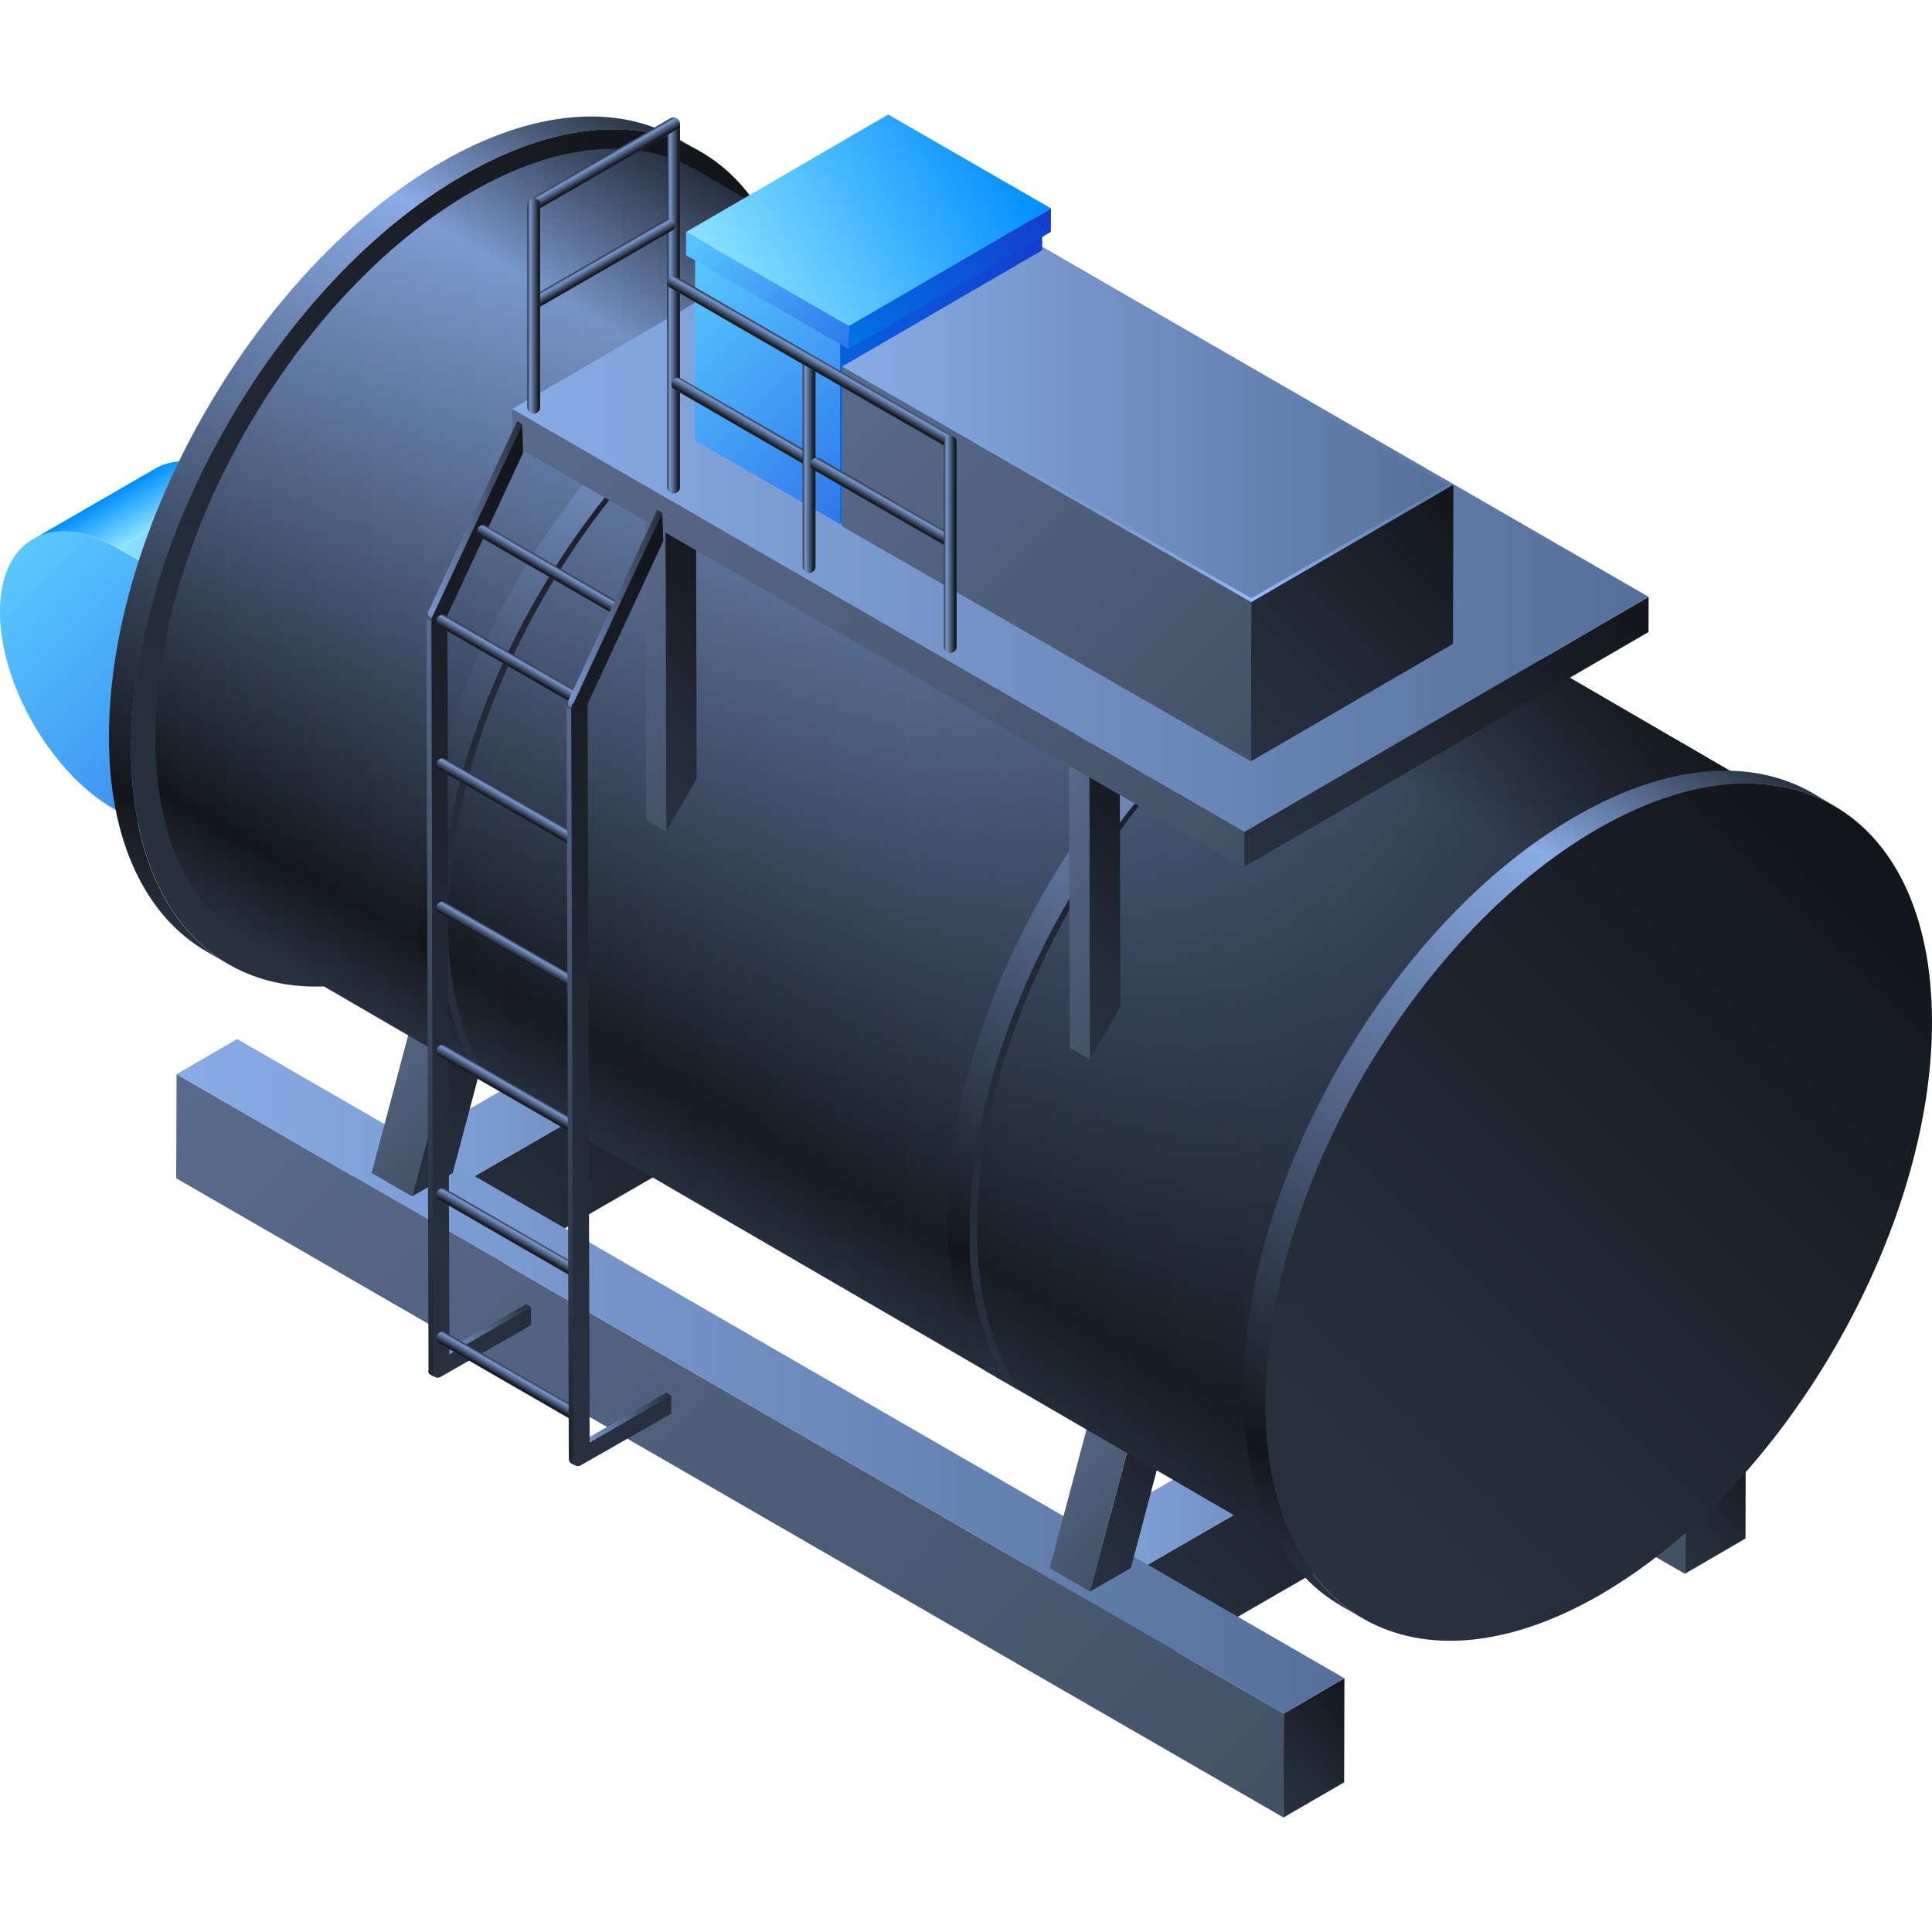 <svg xmlns="http://www.w3.org/2000/svg" xmlns:xlink="http://www.w3.org/1999/xlink" viewBox="0 0 150 150"><defs><style>.cls-1,.cls-2,.cls-60,.cls-61,.cls-62,.cls-63,.cls-64,.cls-65,.cls-66,.cls-67,.cls-68,.cls-69,.cls-76,.cls-77,.cls-78,.cls-79,.cls-80,.cls-81,.cls-82{fill:none;}.cls-2{stroke:#fff;stroke-width:0.1px;}.cls-2,.cls-60,.cls-61,.cls-62,.cls-63,.cls-64,.cls-65,.cls-66,.cls-67,.cls-68,.cls-69,.cls-76,.cls-77,.cls-78,.cls-79,.cls-80,.cls-81,.cls-82{stroke-miterlimit:10;}.cls-3{opacity:0;}.cls-4{fill:#000714;}.cls-5{opacity:0.1;fill:url(#新建图案);}.cls-6{isolation:isolate;}.cls-7{fill:url(#未命名的渐变_54);}.cls-8{fill:url(#未命名的渐变_107);}.cls-9{fill:url(#未命名的渐变_323);}.cls-10{fill:url(#未命名的渐变_107-2);}.cls-11{fill:url(#未命名的渐变_328);}.cls-12{fill:url(#未命名的渐变_13);}.cls-13{fill:url(#未命名的渐变_107-3);}.cls-14{fill:url(#未命名的渐变_328-2);}.cls-15{fill:url(#未命名的渐变_13-2);}.cls-16{fill:url(#未命名的渐变_54-2);}.cls-17{fill:url(#未命名的渐变_107-4);}.cls-18{fill:url(#未命名的渐变_13-3);}.cls-19{fill:url(#未命名的渐变_107-5);}.cls-20{fill:url(#未命名的渐变_54-3);}.cls-21{fill:url(#未命名的渐变_323-2);}.cls-22{fill:url(#未命名的渐变_107-6);}.cls-23{fill:url(#未命名的渐变_54-4);}.cls-24{fill:url(#未命名的渐变_323-3);}.cls-25{fill:url(#未命名的渐变_16679);}.cls-26{fill:url(#未命名的渐变_380);}.cls-27{fill:url(#未命名的渐变_351);}.cls-28{fill:url(#未命名的渐变_17280);}.cls-29{fill:url(#未命名的渐变_17283);}.cls-30{fill:url(#未命名的渐变_4);}.cls-31{fill:url(#未命名的渐变_107-7);}.cls-32{fill:url(#未命名的渐变_4-2);}.cls-33{fill:url(#未命名的渐变_388);}.cls-34{fill:url(#未命名的渐变_107-8);}.cls-35{fill:url(#未命名的渐变_107-9);}.cls-36{fill:url(#未命名的渐变_4-3);}.cls-37{fill:url(#未命名的渐变_107-10);}.cls-38{fill:url(#未命名的渐变_4-4);}.cls-39{fill:url(#未命名的渐变_4-5);}.cls-40{fill:url(#未命名的渐变_107-11);}.cls-41{fill:url(#未命名的渐变_107-12);}.cls-42{fill:url(#未命名的渐变_54-5);}.cls-43{fill:url(#未命名的渐变_323-4);}.cls-44{fill:url(#未命名的渐变_107-13);}.cls-45{fill:url(#未命名的渐变_54-6);}.cls-46{fill:url(#未命名的渐变_323-5);}.cls-47{fill:url(#未命名的渐变_54-7);}.cls-48{fill:url(#未命名的渐变_107-14);}.cls-49{fill:url(#未命名的渐变_13-4);}.cls-50{fill:url(#未命名的渐变_17283-2);}.cls-51{fill:url(#未命名的渐变_17280-2);}.cls-52{fill:url(#未命名的渐变_16679-2);}.cls-53{fill:url(#未命名的渐变_17283-3);}.cls-54{fill:url(#未命名的渐变_17280-3);}.cls-55{fill:url(#未命名的渐变_16679-3);}.cls-56{fill:url(#未命名的渐变_5);}.cls-57{fill:url(#未命名的渐变_107-15);}.cls-58{fill:url(#未命名的渐变_13-5);}.cls-59{fill:url(#未命名的渐变_414);}.cls-60,.cls-61,.cls-62,.cls-63,.cls-64,.cls-65,.cls-66,.cls-67,.cls-68,.cls-69,.cls-76,.cls-77,.cls-78,.cls-79,.cls-80,.cls-81,.cls-82{stroke-linecap:round;}.cls-60{stroke:url(#未命名的渐变_291);}.cls-61{stroke:url(#未命名的渐变_291-2);}.cls-62{stroke:url(#未命名的渐变_291-3);}.cls-63{stroke:url(#未命名的渐变_291-4);}.cls-64{stroke:url(#未命名的渐变_372);}.cls-65{stroke:url(#未命名的渐变_291-5);}.cls-66{stroke:url(#未命名的渐变_372-2);}.cls-67{stroke:url(#未命名的渐变_291-6);}.cls-68{stroke:url(#未命名的渐变_291-7);}.cls-69{stroke:url(#未命名的渐变_372-3);}.cls-70{fill:url(#未命名的渐变_323-6);}.cls-71{fill:url(#未命名的渐变_107-16);}.cls-72{fill:url(#未命名的渐变_328-3);}.cls-73{fill:url(#未命名的渐变_330);}.cls-74{fill:url(#未命名的渐变_107-17);}.cls-75{fill:url(#未命名的渐变_323-7);}.cls-76{stroke:url(#未命名的渐变_291-8);}.cls-77{stroke:url(#未命名的渐变_291-9);}.cls-78{stroke:url(#未命名的渐变_291-10);}.cls-79{stroke:url(#未命名的渐变_291-11);}.cls-80{stroke:url(#未命名的渐变_291-12);}.cls-81{stroke:url(#未命名的渐变_291-13);}.cls-82{stroke:url(#未命名的渐变_291-14);}.cls-83{fill:url(#未命名的渐变_323-8);}.cls-84{fill:url(#未命名的渐变_107-18);}.cls-85{fill:url(#未命名的渐变_328-4);}.cls-86{fill:url(#未命名的渐变_330-2);}.cls-87{fill:url(#未命名的渐变_107-19);}.cls-88{fill:url(#未命名的渐变_323-9);}.cls-89{opacity:0.2;}</style><pattern id="新建图案" data-name="新建图案" width="18.57" height="32.16" patternTransform="translate(115.03 212.84)" patternUnits="userSpaceOnUse" viewBox="0 0 18.57 32.16"><rect class="cls-1" width="18.57" height="32.16"/><polyline class="cls-2" points="18.57 21.44 18.57 32.16 18.57 42.88"/><polyline class="cls-2" points="9.29 26.8 18.57 32.16 27.85 37.51 27.85 37.52"/><polyline class="cls-2" points="9.29 37.52 9.29 37.51 18.57 32.16 27.85 26.8"/><polygon class="cls-2" points="27.85 37.52 27.85 26.8 18.57 21.44 9.28 26.8 9.28 37.52 18.57 42.88 27.85 37.52"/><polyline class="cls-2" points="0 21.44 0 32.16 0 42.88"/><polyline class="cls-2" points="-9.28 26.8 0 32.16 9.28 37.51 9.28 37.52"/><polyline class="cls-2" points="-9.28 37.52 -9.28 37.51 0 32.16 9.28 26.8"/><polygon class="cls-2" points="9.28 37.52 9.28 26.8 0 21.44 -9.29 26.8 -9.29 37.52 0 42.88 9.28 37.52"/><polyline class="cls-2" points="18.57 10.72 27.85 16.08 37.13 21.43 37.13 21.44"/><polyline class="cls-2" points="18.57 21.44 18.57 21.43 27.85 16.08 37.13 10.72"/><polygon class="cls-2" points="37.14 21.44 37.14 10.72 27.85 5.36 18.57 10.72 18.57 21.44 27.85 26.8 37.14 21.44"/><polyline class="cls-2" points="9.29 5.36 9.29 16.08 9.29 26.8"/><polyline class="cls-2" points="0.01 10.72 9.29 16.08 18.57 21.43 18.57 21.44"/><polyline class="cls-2" points="0.01 21.44 0.01 21.43 9.29 16.08 18.57 10.72"/><polygon class="cls-2" points="18.57 21.44 18.57 10.72 9.28 5.36 0 10.72 0 21.44 9.28 26.8 18.57 21.44"/><polyline class="cls-2" points="-18.56 10.72 -9.28 16.08 0 21.43 0 21.44"/><polyline class="cls-2" points="-18.56 21.44 -18.56 21.43 -9.28 16.08 0 10.72"/><polygon class="cls-2" points="0 21.44 0 10.72 -9.29 5.36 -18.57 10.72 -18.57 21.44 -9.29 26.8 0 21.44"/><polyline class="cls-2" points="18.57 -10.72 18.57 0 18.57 10.72"/><polyline class="cls-2" points="9.29 -5.36 18.57 0 27.85 5.35 27.85 5.36"/><polyline class="cls-2" points="9.29 5.36 9.29 5.35 18.57 0 27.85 -5.36"/><polygon class="cls-2" points="27.85 5.36 27.85 -5.36 18.57 -10.72 9.28 -5.36 9.28 5.36 18.57 10.72 27.85 5.36"/><polyline class="cls-2" points="0 -10.72 0 0 0 10.72"/><polyline class="cls-2" points="-9.28 -5.36 0 0 9.28 5.35 9.28 5.36"/><polyline class="cls-2" points="-9.28 5.36 -9.28 5.35 0 0 9.28 -5.36"/><polygon class="cls-2" points="9.28 5.36 9.28 -5.36 0 -10.72 -9.29 -5.36 -9.29 5.36 0 10.72 9.28 5.36"/></pattern><linearGradient id="未命名的渐变_54" x1="123.76" y1="129.25" x2="51.93" y2="57.42" gradientUnits="userSpaceOnUse"><stop offset="0" stop-color="#425266"/><stop offset="1" stop-color="#596b8c"/></linearGradient><linearGradient id="未命名的渐变_107" x1="129.29" y1="120.67" x2="137.06" y2="112.9" gradientUnits="userSpaceOnUse"><stop offset="0" stop-color="#283140"/><stop offset="0.34" stop-color="#232b37"/><stop offset="0.9" stop-color="#15191f"/><stop offset="1" stop-color="#12161a"/></linearGradient><linearGradient id="未命名的渐变_323" x1="66.36" y1="101.7" x2="114.06" y2="74.16" gradientUnits="userSpaceOnUse"><stop offset="0" stop-color="#7a98cc"/><stop offset="1" stop-color="#262e39"/></linearGradient><linearGradient id="未命名的渐变_107-2" x1="86.1" y1="133.8" x2="117.08" y2="102.83" xlink:href="#未命名的渐变_107"/><linearGradient id="未命名的渐变_328" x1="86.04" y1="130.69" x2="78.27" y2="122.92" gradientUnits="userSpaceOnUse"><stop offset="0" stop-color="#1d242d"/><stop offset="1" stop-color="#596b8c"/></linearGradient><linearGradient id="未命名的渐变_13" x1="79.79" y1="112.91" x2="118.66" y2="112.91" gradientUnits="userSpaceOnUse"><stop offset="0" stop-color="#89abe6"/><stop offset="1" stop-color="#547099"/></linearGradient><linearGradient id="未命名的渐变_107-3" x1="33.79" y1="103.67" x2="64.76" y2="72.7" xlink:href="#未命名的渐变_107"/><linearGradient id="未命名的渐变_328-2" x1="33.73" y1="100.57" x2="25.96" y2="92.8" xlink:href="#未命名的渐变_328"/><linearGradient id="未命名的渐变_13-2" x1="27.48" y1="82.78" x2="66.35" y2="82.78" xlink:href="#未命名的渐变_13"/><linearGradient id="未命名的渐变_54-2" x1="92.59" y1="148.17" x2="20.76" y2="76.34" xlink:href="#未命名的渐变_54"/><linearGradient id="未命名的渐变_107-4" x1="98.13" y1="139.59" x2="105.9" y2="131.82" xlink:href="#未命名的渐变_107"/><linearGradient id="未命名的渐变_13-3" x1="13.7" y1="106.85" x2="104.38" y2="106.85" xlink:href="#未命名的渐变_13"/><linearGradient id="未命名的渐变_107-5" x1="81.72" y1="120.65" x2="95.41" y2="106.96" xlink:href="#未命名的渐变_107"/><linearGradient id="未命名的渐变_54-3" x1="89.9" y1="118.3" x2="80.92" y2="109.32" xlink:href="#未命名的渐变_54"/><linearGradient id="未命名的渐变_323-2" x1="86.98" y1="105.41" x2="91.71" y2="102.68" xlink:href="#未命名的渐变_323"/><linearGradient id="未命名的渐变_107-6" x1="29.08" y1="89.98" x2="42.77" y2="76.29" xlink:href="#未命名的渐变_107"/><linearGradient id="未命名的渐变_54-4" x1="37.26" y1="87.63" x2="28.28" y2="78.64" xlink:href="#未命名的渐变_54"/><linearGradient id="未命名的渐变_323-3" x1="34.34" y1="74.74" x2="39.06" y2="72.01" xlink:href="#未命名的渐变_323"/><linearGradient id="未命名的渐变_16679" x1="11.55" y1="41.19" x2="9.58" y2="37.78" gradientUnits="userSpaceOnUse"><stop offset="0" stop-color="#8ce2ff"/><stop offset="1" stop-color="#008dff"/></linearGradient><linearGradient id="未命名的渐变_380" x1="25.68" y1="63.88" x2="22.33" y2="58.07" gradientUnits="userSpaceOnUse"><stop offset="0" stop-color="#177ee8"/><stop offset="0.15" stop-color="#036be2"/><stop offset="1" stop-color="#143ccc"/></linearGradient><linearGradient id="未命名的渐变_351" x1="32.31" y1="50.45" x2="11.55" y2="38.47" gradientUnits="userSpaceOnUse"><stop offset="0" stop-color="#008dff"/><stop offset="1" stop-color="#8ce2ff"/></linearGradient><linearGradient id="未命名的渐变_17280" x1="23.67" y1="60.49" x2="36.23" y2="47.93" gradientUnits="userSpaceOnUse"><stop offset="0" stop-color="#0073e6"/><stop offset="1" stop-color="#143ccc"/></linearGradient><linearGradient id="未命名的渐变_17283" x1="23.34" y1="63.95" x2="1.8" y2="42.41" gradientUnits="userSpaceOnUse"><stop offset="0" stop-color="#2f77eb"/><stop offset="1" stop-color="#59c8ff"/></linearGradient><linearGradient id="未命名的渐变_4" x1="7.86" y1="69.16" x2="44.33" y2="5.98" gradientUnits="userSpaceOnUse"><stop offset="0" stop-color="#283140"/><stop offset="0.1" stop-color="#12161a"/><stop offset="0.8" stop-color="#89abe6"/><stop offset="1" stop-color="#283140"/></linearGradient><linearGradient id="未命名的渐变_107-7" x1="10.83" y1="68.54" x2="61.28" y2="18.1" xlink:href="#未命名的渐变_107"/><linearGradient id="未命名的渐变_4-2" x1="53.45" y1="93.22" x2="88.25" y2="32.95" xlink:href="#未命名的渐变_4"/><linearGradient id="未命名的渐变_388" x1="139.76" y1="67.25" x2="12.07" y2="67.25" gradientUnits="userSpaceOnUse"><stop offset="0" stop-color="#12161a"/><stop offset="0.54" stop-color="#202833" stop-opacity="0.34"/><stop offset="1" stop-color="#283140" stop-opacity="0"/></linearGradient><linearGradient id="未命名的渐变_107-8" x1="98.37" y1="116.94" x2="146.31" y2="69" xlink:href="#未命名的渐变_107"/><linearGradient id="未命名的渐变_107-9" x1="71.64" y1="103.63" x2="106.32" y2="43.58" xlink:href="#未命名的渐变_107"/><linearGradient id="未命名的渐变_4-3" x1="70.97" y1="103.24" x2="105.64" y2="43.19" xlink:href="#未命名的渐变_4"/><linearGradient id="未命名的渐变_107-10" x1="30.54" y1="79.73" x2="65.2" y2="19.7" xlink:href="#未命名的渐变_107"/><linearGradient id="未命名的渐变_4-4" x1="29.94" y1="79.38" x2="64.6" y2="19.35" xlink:href="#未命名的渐变_4"/><linearGradient id="未命名的渐变_4-5" x1="95.93" y1="119.94" x2="132.4" y2="56.77" xlink:href="#未命名的渐变_4"/><linearGradient id="未命名的渐变_107-11" x1="98.9" y1="119.33" x2="149.35" y2="68.88" xlink:href="#未命名的渐变_107"/><linearGradient id="未命名的渐变_107-12" x1="78.71" y1="76.35" x2="92.34" y2="62.71" xlink:href="#未命名的渐变_107"/><linearGradient id="未命名的渐变_54-5" x1="90.34" y1="76.55" x2="77.27" y2="63.48" xlink:href="#未命名的渐变_54"/><linearGradient id="未命名的渐变_323-4" x1="83.38" y1="58.44" x2="86.54" y2="56.62" xlink:href="#未命名的渐变_323"/><linearGradient id="未命名的渐变_107-13" x1="45.81" y1="58.63" x2="59.45" y2="45" xlink:href="#未命名的渐变_107"/><linearGradient id="未命名的渐变_54-6" x1="57.45" y1="58.83" x2="44.38" y2="45.76" xlink:href="#未命名的渐变_54"/><linearGradient id="未命名的渐变_323-5" x1="50.49" y1="40.72" x2="53.64" y2="38.9" xlink:href="#未命名的渐变_323"/><linearGradient id="未命名的渐变_54-7" x1="91.29" y1="72.63" x2="45.09" y2="26.43" xlink:href="#未命名的渐变_54"/><linearGradient id="未命名的渐变_107-14" x1="99.22" y1="69.91" x2="125.39" y2="43.73" xlink:href="#未命名的渐变_107"/><linearGradient id="未命名的渐变_13-4" x1="39.77" y1="39.05" x2="128" y2="39.05" xlink:href="#未命名的渐变_13"/><linearGradient id="未命名的渐变_17283-2" x1="67.62" y1="38.25" x2="51.55" y2="22.18" xlink:href="#未命名的渐变_17283"/><linearGradient id="未命名的渐变_17280-2" x1="63.24" y1="38.73" x2="82.87" y2="19.1" xlink:href="#未命名的渐变_17280"/><linearGradient id="未命名的渐变_16679-2" x1="56.77" y1="24.62" x2="78.12" y2="12.29" xlink:href="#未命名的渐变_16679"/><linearGradient id="未命名的渐变_17283-3" x1="65.02" y1="27.99" x2="54.15" y2="17.13" xlink:href="#未命名的渐变_17283"/><linearGradient id="未命名的渐变_17280-3" x1="67.09" y1="28.3" x2="80.41" y2="14.99" xlink:href="#未命名的渐变_17280"/><linearGradient id="未命名的渐变_16679-3" x1="56.42" y1="23.45" x2="78.45" y2="10.73" xlink:href="#未命名的渐变_16679"/><linearGradient id="未命名的渐变_5" x1="96.84" y1="59.38" x2="65.65" y2="28.19" gradientUnits="userSpaceOnUse"><stop offset="0" stop-color="#425266"/><stop offset="1" stop-color="#596b8c"/></linearGradient><linearGradient id="未命名的渐变_107-15" x1="95.67" y1="57.67" x2="114.28" y2="39.06" xlink:href="#未命名的渐变_107"/><linearGradient id="未命名的渐变_13-5" x1="65.38" y1="33.04" x2="112.84" y2="33.04" xlink:href="#未命名的渐变_13"/><linearGradient id="未命名的渐变_414" x1="89.11" y1="46.74" x2="89.11" y2="19.35" gradientUnits="userSpaceOnUse"><stop offset="0" stop-color="#99beff"/><stop offset="0.01" stop-color="#99beff" stop-opacity="0.96"/><stop offset="0.05" stop-color="#99beff" stop-opacity="0.78"/><stop offset="0.09" stop-color="#99beff" stop-opacity="0.61"/><stop offset="0.14" stop-color="#99beff" stop-opacity="0.47"/><stop offset="0.2" stop-color="#99beff" stop-opacity="0.34"/><stop offset="0.25" stop-color="#99beff" stop-opacity="0.23"/><stop offset="0.32" stop-color="#99beff" stop-opacity="0.15"/><stop offset="0.4" stop-color="#99beff" stop-opacity="0.08"/><stop offset="0.49" stop-color="#99beff" stop-opacity="0.03"/><stop offset="0.63" stop-color="#99beff" stop-opacity="0.01"/><stop offset="1" stop-color="#99beff" stop-opacity="0"/></linearGradient><linearGradient id="未命名的渐变_291" x1="-174.94" y1="17.61" x2="-173.94" y2="17.61" gradientTransform="matrix(-1, 0, 0, 1, -122.13, 0)" gradientUnits="userSpaceOnUse"><stop offset="0" stop-color="#283140"/><stop offset="0.1" stop-color="#12161a"/><stop offset="0.8" stop-color="#7a98cc"/><stop offset="1" stop-color="#283140"/></linearGradient><linearGradient id="未命名的渐变_291-2" x1="-169.26" y1="13.19" x2="-168.76" y2="12.32" xlink:href="#未命名的渐变_291"/><linearGradient id="未命名的渐变_291-3" x1="-169.08" y1="20.94" x2="-168.58" y2="20.07" xlink:href="#未命名的渐变_291"/><linearGradient id="未命名的渐变_291-4" x1="-164.08" y1="23.75" x2="-163.08" y2="23.75" xlink:href="#未命名的渐变_291"/><linearGradient id="未命名的渐变_372" x1="51.8" y1="29.87" x2="52.8" y2="29.87" gradientUnits="userSpaceOnUse"><stop offset="0" stop-color="#283140"/><stop offset="0.2" stop-color="#7a98cc"/><stop offset="0.9" stop-color="#12161a"/><stop offset="1" stop-color="#283140"/></linearGradient><linearGradient id="未命名的渐变_291-5" x1="57.56" y1="33.24" x2="58.06" y2="32.38" gradientTransform="matrix(1, 0, 0, 1, 0, 0)" xlink:href="#未命名的渐变_291"/><linearGradient id="未命名的渐变_372-2" x1="62.32" y1="36.05" x2="63.32" y2="36.05" xlink:href="#未命名的渐变_372"/><linearGradient id="未命名的渐变_291-6" x1="68.35" y1="39.48" x2="68.85" y2="38.61" gradientTransform="matrix(1, 0, 0, 1, 0, 0)" xlink:href="#未命名的渐变_291"/><linearGradient id="未命名的渐变_291-7" x1="62.79" y1="28.55" x2="63.29" y2="27.68" gradientTransform="matrix(1, 0, 0, 1, 0, 0)" xlink:href="#未命名的渐变_291"/><linearGradient id="未命名的渐变_372-3" x1="73.28" y1="42.25" x2="74.28" y2="42.25" xlink:href="#未命名的渐变_372"/><linearGradient id="未命名的渐变_323-6" x1="34.6" y1="105.08" x2="41.13" y2="101.31" xlink:href="#未命名的渐变_323"/><linearGradient id="未命名的渐变_107-16" x1="33.75" y1="107.01" x2="33.34" y2="106.29" xlink:href="#未命名的渐变_107"/><linearGradient id="未命名的渐变_328-3" x1="33.39" y1="106.56" x2="33.39" y2="48.02" xlink:href="#未命名的渐变_328"/><linearGradient id="未命名的渐变_330" x1="33.24" y1="48.1" x2="33.48" y2="47.68" gradientUnits="userSpaceOnUse"><stop offset="0" stop-color="#526687"/><stop offset="1" stop-color="#7a98cc"/></linearGradient><linearGradient id="未命名的渐变_107-17" x1="17.84" y1="90.96" x2="58.2" y2="50.59" xlink:href="#未命名的渐变_107"/><linearGradient id="未命名的渐变_323-7" x1="33.23" y1="40.23" x2="40.54" y2="40.23" xlink:href="#未命名的渐变_323"/><linearGradient id="未命名的渐变_291-8" x1="42.45" y1="44.69" x2="42.95" y2="43.83" gradientTransform="matrix(1, 0, 0, 1, 0, 0)" xlink:href="#未命名的渐变_291"/><linearGradient id="未命名的渐变_291-9" x1="39.31" y1="51.66" x2="39.81" y2="50.79" gradientTransform="matrix(1, 0, 0, 1, 0, 0)" xlink:href="#未命名的渐变_291"/><linearGradient id="未命名的渐变_291-10" x1="39.31" y1="62.79" x2="39.81" y2="61.92" gradientTransform="matrix(1, 0, 0, 1, 0, 0)" xlink:href="#未命名的渐变_291"/><linearGradient id="未命名的渐变_291-11" x1="39.31" y1="73.92" x2="39.81" y2="73.05" gradientTransform="matrix(1, 0, 0, 1, 0, 0)" xlink:href="#未命名的渐变_291"/><linearGradient id="未命名的渐变_291-12" x1="39.31" y1="85.05" x2="39.81" y2="84.18" gradientTransform="matrix(1, 0, 0, 1, 0, 0)" xlink:href="#未命名的渐变_291"/><linearGradient id="未命名的渐变_291-13" x1="39.31" y1="96.18" x2="39.81" y2="95.31" gradientTransform="matrix(1, 0, 0, 1, 0, 0)" xlink:href="#未命名的渐变_291"/><linearGradient id="未命名的渐变_291-14" x1="39.31" y1="107.31" x2="39.81" y2="106.44" gradientTransform="matrix(1, 0, 0, 1, 0, 0)" xlink:href="#未命名的渐变_291"/><linearGradient id="未命名的渐变_323-8" x1="45.48" y1="111.96" x2="52.02" y2="108.19" xlink:href="#未命名的渐变_323"/><linearGradient id="未命名的渐变_107-18" x1="44.63" y1="113.89" x2="44.22" y2="113.18" xlink:href="#未命名的渐变_107"/><linearGradient id="未命名的渐变_328-4" x1="44.27" y1="113.44" x2="44.27" y2="54.9" xlink:href="#未命名的渐变_328"/><linearGradient id="未命名的渐变_330-2" x1="44.13" y1="54.98" x2="44.37" y2="54.56" xlink:href="#未命名的渐变_330"/><linearGradient id="未命名的渐变_107-19" x1="28.72" y1="97.84" x2="69.09" y2="57.48" xlink:href="#未命名的渐变_107"/><linearGradient id="未命名的渐变_323-9" x1="44.11" y1="47.11" x2="51.42" y2="47.11" xlink:href="#未命名的渐变_323"/></defs><title>燃气蒸汽炉</title><g id="图层_2" data-name="图层 2"><g id="图层_1-2" data-name="图层 1"><g id="燃气蒸汽炉"><g class="cls-3"><rect class="cls-4" width="150" height="150"/><rect id="网格" class="cls-5" width="150" height="150"/></g><g class="cls-6"><polygon class="cls-7" points="130.84 114.11 130.81 122.19 44.85 72.56 44.87 64.48 130.84 114.11"/><polygon class="cls-8" points="130.84 114.11 135.54 111.38 135.52 119.45 130.81 122.19 130.84 114.11"/><polygon class="cls-9" points="44.87 64.48 49.58 61.75 135.54 111.38 130.84 114.11 44.87 64.48"/></g><g class="cls-6"><polygon class="cls-10" points="118.66 104.41 118.69 112.49 84.52 132.21 84.5 124.14 118.66 104.41"/><polygon class="cls-11" points="84.52 132.21 79.81 129.48 79.79 121.4 84.5 124.14 84.52 132.21"/><polygon class="cls-12" points="84.5 124.14 79.79 121.4 113.96 101.68 118.66 104.41 84.5 124.14"/></g><g class="cls-6"><polygon class="cls-13" points="66.35 74.28 66.37 82.36 32.2 102.09 32.18 94.01 66.35 74.28"/><polygon class="cls-14" points="32.2 102.09 27.5 99.35 27.48 91.28 32.18 94.01 32.2 102.09"/><polygon class="cls-15" points="32.18 94.01 27.48 91.28 61.64 71.55 66.35 74.28 32.18 94.01"/></g><g class="cls-6"><polygon class="cls-16" points="99.67 133.04 99.65 141.11 13.68 91.48 13.71 83.4 99.67 133.04"/><polygon class="cls-17" points="99.67 133.04 104.38 130.3 104.36 138.38 99.65 141.11 99.67 133.04"/><polygon class="cls-18" points="13.71 83.4 18.41 80.67 104.38 130.3 99.67 133.04 13.71 83.4"/></g><g class="cls-6"><polygon class="cls-19" points="92.49 104.05 87.8 121.74 84.63 123.57 89.33 105.87 92.49 104.05"/><polygon class="cls-20" points="84.63 123.57 81.5 121.75 86.19 104.05 89.33 105.87 84.63 123.57"/><polygon class="cls-21" points="89.33 105.87 86.19 104.05 89.36 102.22 92.49 104.05 89.33 105.87"/></g><g class="cls-6"><polygon class="cls-22" points="39.85 73.37 35.15 91.07 31.99 92.89 36.69 75.2 39.85 73.37"/><polygon class="cls-23" points="31.99 92.89 28.85 91.07 33.55 73.38 36.69 75.2 31.99 92.89"/><polygon class="cls-24" points="36.69 75.2 33.55 73.38 36.71 71.55 39.85 73.37 36.69 75.2"/></g><g class="cls-6"><path class="cls-25" d="M12,36.41,2.54,41.88c1.7-1,4.1-.79,6.65.68l9.41-5.47C16.06,35.61,13.66,35.42,12,36.41Z"/><path class="cls-26" d="M19.85,59.54a1.22,1.22,0,0,0-.5,1.12l0,6a1.38,1.38,0,0,1-.58,1.27l9.41-5.47a1.38,1.38,0,0,0,.58-1.27l0-6a1.2,1.2,0,0,1,.51-1.12Z"/><polygon class="cls-27" points="28.79 42.97 27 41.94 18.6 37.09 9.19 42.56 17.59 47.41 19.38 48.44 25.26 51.83 34.67 46.36 28.79 42.97"/><polygon class="cls-28" points="25.26 51.83 25.23 62.06 34.64 56.59 34.67 46.36 25.26 51.83"/><path class="cls-29" d="M19.38,48.44l-1.79-1-8.4-4.85C4.81,40,.87,41.27.13,45.82c-.95,5.83,3.35,13.92,8.73,17l8.48,4.89c1.09.63,2,.13,2-1.13l0-6c0-1.11.78-1.55,1.74-1l4.14,2.4,0-10.23Z"/></g><g class="cls-6"><path class="cls-30" d="M52.67,10.79C48,8.06,41.45,8.44,34.25,12.6,20,20.85,8.42,40.84,8.46,57.26c0,8.16,2.91,13.9,7.55,16.6l1.71,1c-4.64-2.69-7.52-8.43-7.54-16.59,0-16.42,11.5-36.42,25.79-44.67,7.19-4.15,13.71-4.54,18.41-1.8Z"/><path class="cls-31" d="M36,13.59c14.29-8.25,25.91-1.63,26,14.79S50.42,64.8,36.13,73.05s-25.9,1.63-25.95-14.79S21.68,21.84,36,13.59Z"/></g><g class="cls-6"><path class="cls-32" d="M54.07,13.21c-4.47-2.6-10.66-2.23-17.5,1.72C23,22.77,12,41.77,12.07,57.38c0,7.75,2.76,13.2,7.17,15.77l85.69,49.79c-4.42-2.56-7.15-8-7.17-15.77-.05-15.61,10.92-34.61,24.5-42.45,6.83-3.94,13-4.31,17.5-1.71Z"/><path class="cls-33" d="M54.07,13.21c-4.47-2.6-10.66-2.23-17.5,1.72C23,22.77,12,41.77,12.07,57.38c0,7.75,2.76,13.2,7.17,15.77l85.69,49.79c-4.42-2.56-7.15-8-7.17-15.77-.05-15.61,10.92-34.61,24.5-42.45,6.83-3.94,13-4.31,17.5-1.71Z"/><path class="cls-34" d="M122.26,64.72c13.58-7.84,24.63-1.55,24.67,14.06S136,113.39,122.42,121.23s-24.62,1.54-24.66-14.06S108.68,72.56,122.26,64.72Z"/><path class="cls-35" d="M112.64,47.24a16.59,16.59,0,0,0-2.65.31l-.19,0a26.74,26.74,0,0,0-8.15,3.2C87.36,59,75.81,79,75.86,95.45c0,5.19,1.18,9.41,3.24,12.48l-1-.58h0l-.7-.4h0c-2-3.07-3.23-7.29-3.24-12.49C74.1,78,85.64,58,99.93,49.79a26.79,26.79,0,0,1,8.16-3.2.58.58,0,0,1,.19,0,16.46,16.46,0,0,1,2.65-.31l.16.09h0Z"/><path class="cls-36" d="M112.8,47.33a17,17,0,0,0-2.81.22l-.19,0a26.11,26.11,0,0,0-8.72,3.3C86.79,59.13,75.24,79.13,75.29,95.55a23,23,0,0,0,2.81,11.8l-.7-.4h0l-1-.58a23,23,0,0,1-2.82-11.81c0-16.42,11.49-36.41,25.78-44.66a26.08,26.08,0,0,1,8.73-3.3.58.58,0,0,1,.19,0,16,16,0,0,1,2.81-.22h0l1.53.9Z"/><path class="cls-37" d="M71.64,23.42a16.33,16.33,0,0,0-2.45.26A25.9,25.9,0,0,0,60.56,27C46.27,35.21,34.72,55.2,34.77,71.62c0,5.14,1.16,9.32,3.18,12.39l-1-.57L36.24,83c-2-3.07-3.17-7.25-3.18-12.4C33,54.2,44.55,34.21,58.84,26A26.79,26.79,0,0,1,67,22.76a.63.63,0,0,1,.19,0,17.43,17.43,0,0,1,2.73-.31l.17.1Z"/><path class="cls-38" d="M71.79,23.51a16.61,16.61,0,0,0-2.6.17A25.54,25.54,0,0,0,60,27.05C45.7,35.3,34.15,55.3,34.2,71.72A23,23,0,0,0,37,83.44L36.24,83l-1-.57a23.17,23.17,0,0,1-2.77-11.73C32.44,54.3,44,34.31,58.27,26.06A26.08,26.08,0,0,1,67,22.76a.63.63,0,0,1,.19,0,16.18,16.18,0,0,1,2.9-.21l1.55.9Z"/></g><g class="cls-6"><path class="cls-39" d="M140.74,61.58c-4.71-2.73-11.22-2.35-18.42,1.81C108,71.64,96.49,91.63,96.53,108.05c0,8.16,2.91,13.9,7.55,16.6l1.71,1c-4.64-2.7-7.52-8.44-7.54-16.59,0-16.42,11.5-36.42,25.79-44.67,7.19-4.15,13.71-4.54,18.41-1.8Z"/><path class="cls-40" d="M124,64.38c14.29-8.25,25.91-1.63,26,14.79s-11.5,36.42-25.8,44.67-25.9,1.63-25.95-14.79S109.75,72.63,124,64.38Z"/></g><g class="cls-6"><polygon class="cls-41" points="86.93 57.3 86.99 78.16 84.62 82.26 84.56 58.67 86.93 57.3"/><polygon class="cls-42" points="84.62 82.26 83.06 81.35 82.99 57.76 84.56 58.67 84.62 82.26"/><polygon class="cls-43" points="84.56 58.67 82.99 57.76 85.36 56.39 86.93 57.3 84.56 58.67"/></g><g class="cls-6"><polygon class="cls-44" points="54.04 39.58 54.09 60.45 51.73 64.55 51.66 40.95 54.04 39.58"/><polygon class="cls-45" points="51.73 64.55 50.16 63.63 50.09 40.04 51.66 40.95 51.73 64.55"/><polygon class="cls-46" points="51.66 40.95 50.09 40.04 52.47 38.67 54.04 39.58 51.66 40.95"/></g><g class="cls-6"><polygon class="cls-47" points="96.62 64.58 96.61 67.3 39.76 34.48 39.77 31.75 96.62 64.58"/><polygon class="cls-48" points="96.62 64.58 128 46.34 127.99 49.07 96.61 67.3 96.62 64.58"/><polygon class="cls-49" points="39.77 31.75 71.15 13.52 128 46.34 96.62 64.58 39.77 31.75"/></g><g class="cls-6"><polygon class="cls-50" points="53.97 19.76 53.93 34.17 65.19 40.68 65.23 26.26 53.97 19.76"/><polygon class="cls-51" points="65.23 26.26 65.19 40.68 80.88 31.56 80.92 17.14 65.23 26.26"/><polygon class="cls-52" points="69.66 10.64 53.97 19.76 65.23 26.26 80.92 17.14 69.66 10.64"/></g><g class="cls-6"><polygon class="cls-53" points="65.91 25.3 65.9 27.11 53.27 19.82 53.27 18.01 65.91 25.3"/><polygon class="cls-54" points="65.91 25.3 81.6 16.18 81.59 18 65.9 27.11 65.91 25.3"/><polygon class="cls-55" points="53.27 18.01 68.96 8.89 81.6 16.18 65.91 25.3 53.27 18.01"/></g><g class="cls-6"><polygon class="cls-56" points="97.15 46.74 97.12 59.11 65.34 40.84 65.38 28.46 97.15 46.74"/><polygon class="cls-57" points="97.15 46.74 112.84 37.62 112.81 49.99 97.12 59.11 97.15 46.74"/><polygon class="cls-58" points="65.38 28.46 81.06 19.35 112.84 37.62 97.15 46.74 65.38 28.46"/><path class="cls-59" d="M81.07,19.64l31.27,18L97.15,46.45l-31.28-18,15.2-8.82m0-.29L65.38,28.47,97.15,46.74l15.69-9.12L81.06,19.35Z"/></g><line class="cls-60" x1="52.3" y1="9.75" x2="52.3" y2="25.47"/><line class="cls-61" x1="52.3" y1="9.62" x2="41.44" y2="15.89"/><line class="cls-62" x1="51.94" y1="17.47" x2="41.44" y2="23.53"/><line class="cls-63" x1="41.44" y1="15.89" x2="41.44" y2="31.61"/><line class="cls-64" x1="52.3" y1="21.93" x2="52.3" y2="37.81"/><line class="cls-65" x1="52.63" y1="29.82" x2="62.98" y2="35.8"/><line class="cls-66" x1="62.82" y1="28.12" x2="62.82" y2="43.99"/><line class="cls-67" x1="63.42" y1="36.05" x2="73.78" y2="42.03"/><line class="cls-68" x1="52.3" y1="21.92" x2="73.78" y2="34.32"/><line class="cls-69" x1="73.78" y1="34.32" x2="73.78" y2="50.19"/><g class="cls-6"><polygon class="cls-70" points="40.84 101.25 34.5 104.91 34.89 105.14 41.23 101.48 40.84 101.25"/><path class="cls-71" d="M33.67,106.56l-.4-.23a.54.54,0,0,0,0,.24.32.32,0,0,0,.13.15l.39.23A.42.42,0,0,1,33.67,106.56Z"/><polygon class="cls-72" points="33.5 48.25 33.11 48.02 33.27 106.33 33.66 106.56 33.5 48.25"/><path class="cls-73" d="M33.53,48a1.06,1.06,0,0,1,.09-.25l-.39-.23,0,0,0,0a.14.14,0,0,0,0,.06.19.19,0,0,0,0,.07v0h0v0a.25.25,0,0,0,0,.08.49.49,0,0,0,0,.12l.39.23a.91.91,0,0,1,0-.23Z"/><path class="cls-74" d="M40.54,32.93l.08,2.22L34.73,47.77l.16,57.37,6.34-3.66v1.41l-7,4c-.34.19-.61,0-.61-.35L33.5,48.25a1.17,1.17,0,0,1,.12-.49Z"/><polygon class="cls-75" points="33.62 47.76 33.23 47.53 40.15 32.7 40.54 32.93 33.62 47.76"/></g><line class="cls-76" x1="37.52" y1="41.27" x2="47.88" y2="47.25"/><line class="cls-77" x1="34.38" y1="48.23" x2="44.74" y2="54.21"/><line class="cls-78" x1="34.38" y1="59.36" x2="44.74" y2="65.34"/><line class="cls-79" x1="34.38" y1="70.49" x2="44.74" y2="76.47"/><line class="cls-80" x1="34.38" y1="81.62" x2="44.74" y2="87.6"/><line class="cls-81" x1="34.38" y1="92.76" x2="44.74" y2="98.74"/><line class="cls-82" x1="34.38" y1="103.89" x2="44.74" y2="109.87"/><g class="cls-6"><polygon class="cls-83" points="51.73 108.13 45.39 111.79 45.78 112.02 52.12 108.36 51.73 108.13"/><path class="cls-84" d="M44.55,113.44l-.39-.23a.62.62,0,0,0,.05.25.37.37,0,0,0,.13.15l.39.22A.42.42,0,0,1,44.55,113.44Z"/><polygon class="cls-85" points="44.38 55.13 43.99 54.9 44.16 113.21 44.55 113.44 44.38 55.13"/><path class="cls-86" d="M44.42,54.89c0-.08,0-.16.08-.25l-.39-.22v0l0,.06a618126410244,618126410244,0,0,0,0,.12v0h0v0a.29.29,0,0,0,0,.09s0,.08,0,.11l.4.23a1,1,0,0,1,0-.23Z"/><path class="cls-87" d="M51.42,39.81,51.5,42,45.62,54.66,45.78,112l6.34-3.66v1.41l-7,4c-.34.2-.61,0-.61-.35l-.16-58.31a1.15,1.15,0,0,1,.11-.49Z"/><polygon class="cls-88" points="44.51 54.64 44.11 54.42 51.03 39.58 51.42 39.81 44.51 54.64"/></g></g></g></g></svg>